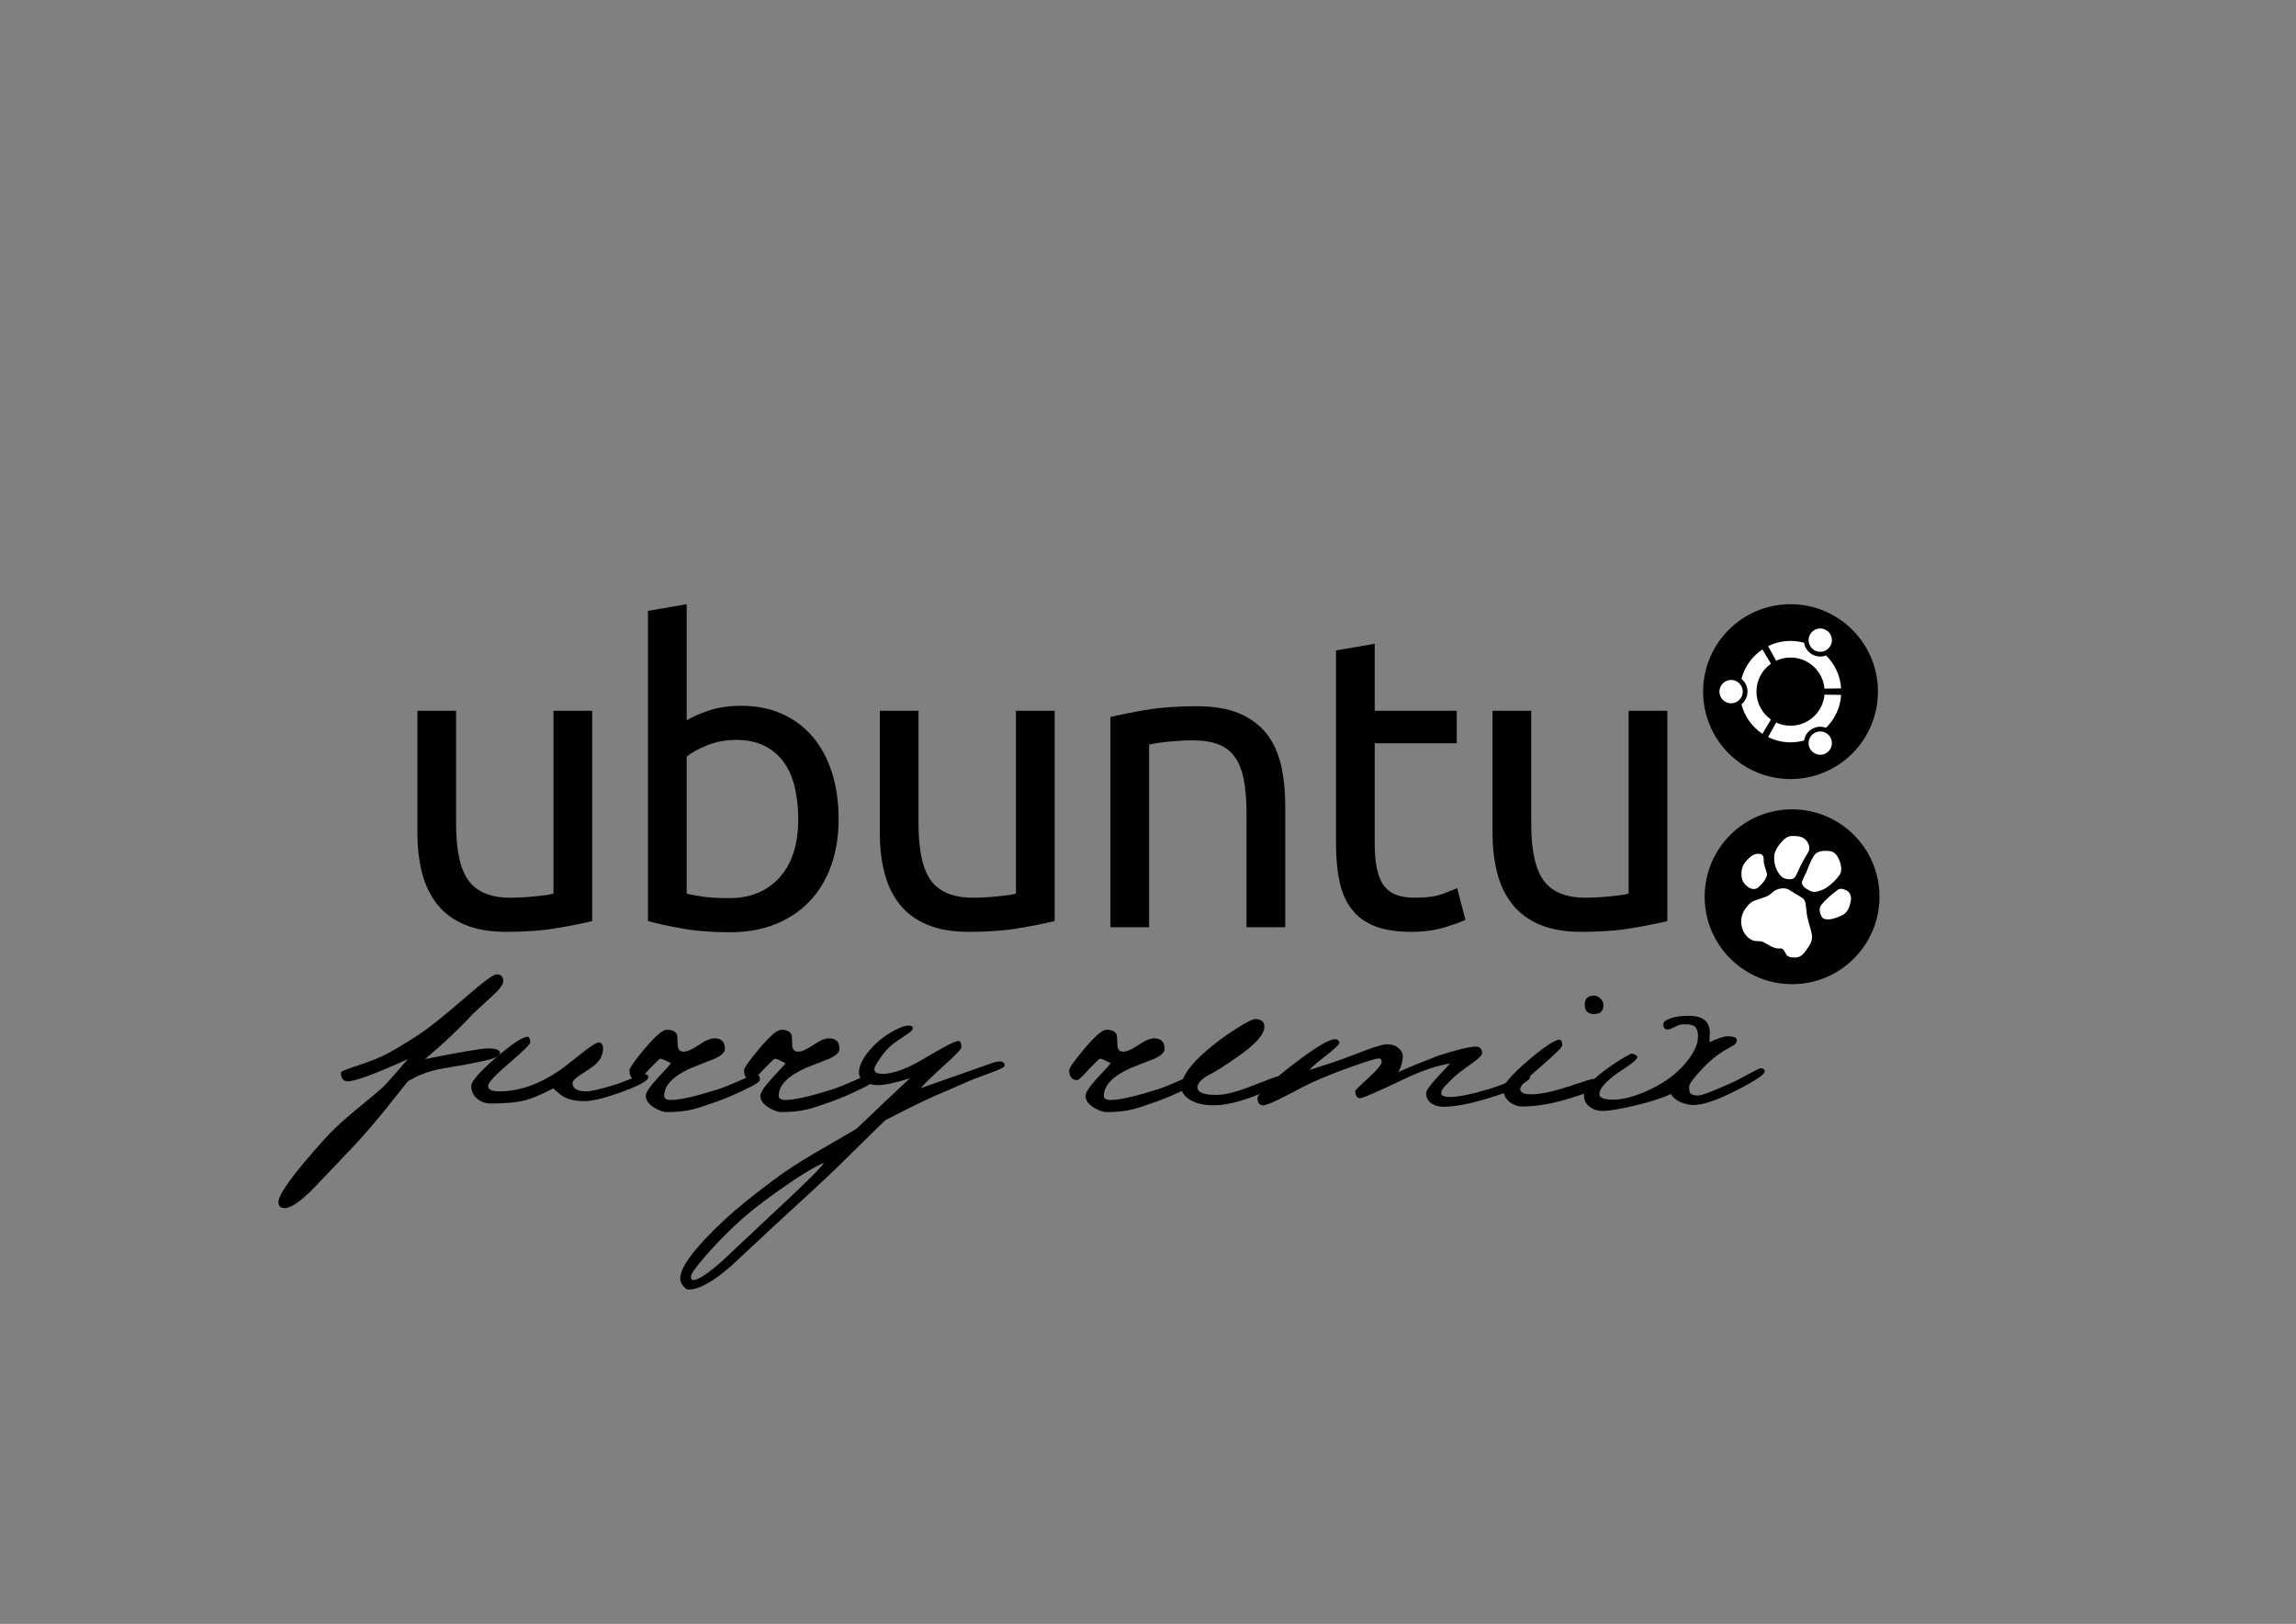 <?xml version="1.0" encoding="UTF-8" standalone="no"?>
<!-- Created with Inkscape (http://www.inkscape.org/) -->

<svg
   xmlns:dc="http://purl.org/dc/elements/1.1/"
   xmlns:cc="http://creativecommons.org/ns#"
   xmlns:rdf="http://www.w3.org/1999/02/22-rdf-syntax-ns#"
   xmlns:svg="http://www.w3.org/2000/svg"
   xmlns="http://www.w3.org/2000/svg"
   xmlns:sodipodi="http://sodipodi.sourceforge.net/DTD/sodipodi-0.dtd"
   xmlns:inkscape="http://www.inkscape.org/namespaces/inkscape"
   id="svg2"
   version="1.1"
   inkscape:version="0.47 r22583"
   width="1488.188"
   height="1052.362"
   xml:space="preserve"
   sodipodi:docname="ubuntu_black_hex.svg"><rect width="100%" height="100%" fill="#808080" stroke="none"/><defs
     id="defs6"><inkscape:perspective
       sodipodi:type="inkscape:persp3d"
       inkscape:vp_x="0 : 526.18127 : 1"
       inkscape:vp_y="0 : 1000 : 0"
       inkscape:vp_z="1488.1875 : 526.18127 : 1"
       inkscape:persp3d-origin="744.09375 : 350.78752 : 1"
       id="perspective20" /><clipPath
       clipPathUnits="userSpaceOnUse"
       id="clipPath20"><path
         d="m 0,8418.9 11905.5,0 L 11905.5,0 0,0 0,8418.9 z"
         id="path22" /></clipPath><inkscape:perspective
       id="perspective4390"
       inkscape:persp3d-origin="0.5 : 0.33333333 : 1"
       inkscape:vp_z="1 : 0.5 : 1"
       inkscape:vp_y="0 : 1000 : 0"
       inkscape:vp_x="0 : 0.5 : 1"
       sodipodi:type="inkscape:persp3d" /><inkscape:perspective
       id="perspective2875"
       inkscape:persp3d-origin="0.5 : 0.33333333 : 1"
       inkscape:vp_z="1 : 0.5 : 1"
       inkscape:vp_y="0 : 1000 : 0"
       inkscape:vp_x="0 : 0.5 : 1"
       sodipodi:type="inkscape:persp3d" /><inkscape:perspective
       id="perspective2889"
       inkscape:persp3d-origin="0.5 : 0.33333333 : 1"
       inkscape:vp_z="1 : 0.5 : 1"
       inkscape:vp_y="0 : 1000 : 0"
       inkscape:vp_x="0 : 0.5 : 1"
       sodipodi:type="inkscape:persp3d" /></defs><sodipodi:namedview
     pagecolor="#ffffff"
     bordercolor="#666666"
     borderopacity="1"
     objecttolerance="10"
     gridtolerance="10"
     guidetolerance="10"
     inkscape:pageopacity="0"
     inkscape:pageshadow="2"
     inkscape:window-width="1280"
     inkscape:window-height="949"
     id="namedview4"
     showgrid="false"
     inkscape:zoom="0.5"
     inkscape:cx="695.3843"
     inkscape:cy="681.95337"
     inkscape:window-x="0"
     inkscape:window-y="24"
     inkscape:window-maximized="1"
     inkscape:current-layer="g12" /><g
     id="g12"
     inkscape:groupmode="layer"
     inkscape:label="ink_ext_XXXXXX"
     transform="matrix(1.25,0,0,-1.25,0,1052.362)"><g
       id="g14"
       transform="scale(0.1,0.1)"><g
         id="g16"><g
           id="g18"
           clip-path="url(#clipPath20)"><path
             d="m 9737.77,4833.2 c 0,-250.31 -202.93,-453.25 -453.26,-453.25 -250.33,0 -453.26,202.94 -453.26,453.25 0,250.33 202.93,453.26 453.26,453.26 250.33,0 453.26,-202.93 453.26,-453.26"
             style="fill:#000000;fill-opacity:1;fill-rule:nonzero;stroke:none"
             id="path24" /><path
             d="m 9408.36,5047.75 c 28.95,-16.72 65.94,-6.82 82.64,22.13 16.72,28.94 6.81,65.94 -22.13,82.66 -28.95,16.69 -65.94,6.77 -82.66,-22.17 -16.7,-28.93 -6.78,-65.92 22.15,-82.62 m -123.85,-391.31 c -26.6,0 -51.83,5.92 -74.45,16.45 l -42.05,-75.35 c 35.12,-17.41 74.67,-27.23 116.5,-27.23 24.34,0 47.87,3.38 70.24,9.57 3.94,24.32 18.38,46.7 41.38,60 22.99,13.26 49.55,14.57 72.56,5.88 44.75,44 73.87,103.85 78.11,170.51 l -86.25,1.27 c -7.93,-90.32 -83.69,-161.1 -176.04,-161.1 m 0,353.54 c 92.35,0 168.11,-70.8 176.06,-161.1 l 86.23,1.27 c -4.24,66.66 -33.36,126.51 -78.11,170.51 -23.01,-8.69 -49.59,-7.36 -72.56,5.88 -23,13.28 -37.44,35.68 -41.38,60 -22.37,6.17 -45.9,9.55 -70.24,9.55 -41.83,0 -81.38,-9.82 -116.5,-27.21 l 42.05,-75.35 c 22.62,10.53 47.85,16.45 74.45,16.45 M 9107.75,4833.2 c 0,59.8 29.71,112.64 75.16,144.63 l -44.24,74.1 c -52.95,-35.39 -92.34,-89.47 -108.71,-152.81 19.1,-15.59 31.33,-39.32 31.33,-65.92 0,-26.58 -12.23,-50.31 -31.33,-65.9 16.35,-63.36 55.74,-117.44 108.71,-152.83 l 44.24,74.12 c -45.45,31.97 -75.16,84.8 -75.16,144.61 m 300.63,-214.51 c -28.95,-16.72 -38.87,-53.71 -22.15,-82.64 16.7,-28.94 53.69,-38.87 82.64,-22.15 28.94,16.7 38.87,53.69 22.15,82.64 -16.7,28.92 -53.71,38.85 -82.64,22.15 m -432.07,275.04 c -33.44,0 -60.53,-27.09 -60.53,-60.53 0,-33.42 27.09,-60.51 60.53,-60.51 33.42,0 60.51,27.09 60.51,60.51 0,33.44 -27.09,60.53 -60.51,60.53"
             style="fill:#ffffff;fill-opacity:1;fill-rule:nonzero;stroke:none"
             id="path26" /><path
             d="m 3070.76,3643.89 c -46.06,-11.53 -106.84,-23.75 -182.38,-36.69 -75.54,-12.96 -162.96,-19.42 -262.24,-19.42 -86.34,0 -159.01,12.6 -218,37.75 -59.02,25.16 -106.5,60.79 -142.45,106.85 -35.98,46.03 -61.88,100.37 -77.7,162.96 -15.85,62.59 -23.74,131.99 -23.74,208.28 l 0,630.23 200.72,0 0,-587.06 c 0,-136.72 21.59,-234.56 64.76,-293.53 43.16,-59.03 115.81,-88.51 217.99,-88.51 21.58,0 43.87,0.72 66.91,2.18 23,1.4 44.58,3.23 64.75,5.39 20.13,2.16 38.48,4.3 55.04,6.46 16.53,2.16 28.4,4.65 35.61,7.55 l 0,947.52 200.73,0"
             style="fill:#000000;fill-opacity:1;fill-rule:nonzero;stroke:none"
             id="path28" /><path
             d="m 3560.68,3786.33 c 20.13,-5.76 48.56,-11.15 85.26,-16.17 36.69,-5.06 82.35,-7.57 137.05,-7.57 107.92,0 194.25,35.62 259,106.84 64.75,71.24 97.13,172.31 97.13,303.27 0,57.51 -5.77,111.48 -17.27,161.87 -11.53,50.35 -30.21,93.87 -56.11,130.56 -25.9,36.7 -59.36,65.47 -100.37,86.35 -41.01,20.84 -90.31,31.29 -147.84,31.29 -54.71,0 -105.06,-9.37 -151.09,-28.06 -46.07,-18.72 -81.31,-38.15 -105.76,-58.27 l 0,-710.11 z m 0,897.89 c 24.45,15.81 61.51,32.37 111.15,49.62 49.65,17.28 106.84,25.9 171.59,25.9 80.57,0 152.17,-14.38 214.76,-43.15 62.59,-28.8 115.47,-69.07 158.64,-120.88 43.17,-51.8 75.88,-113.68 98.21,-185.62 22.29,-71.96 33.45,-151.07 33.45,-237.39 0,-90.67 -13.32,-172.36 -39.93,-245 -26.64,-72.66 -64.41,-134.17 -113.31,-184.52 -48.94,-50.39 -107.92,-89.23 -176.99,-116.57 -69.06,-27.31 -146.77,-40.99 -233.1,-40.99 -93.55,0 -176.28,6.46 -248.22,19.42 -71.96,12.95 -130.95,25.89 -176.98,38.85 l 0,1607.98 200.73,34.52"
             style="fill:#000000;fill-opacity:1;fill-rule:nonzero;stroke:none"
             id="path30" /><path
             d="m 5468.64,3643.89 c -46.07,-11.53 -106.84,-23.75 -182.38,-36.69 -75.55,-12.96 -162.96,-19.42 -262.24,-19.42 -86.34,0 -159.01,12.6 -218,37.75 -59.02,25.16 -106.51,60.79 -142.45,106.85 -35.99,46.03 -61.88,100.37 -77.69,162.96 -15.86,62.59 -23.76,131.99 -23.76,208.28 l 0,630.23 200.73,0 0,-587.06 c 0,-136.72 21.59,-234.56 64.75,-293.53 43.17,-59.03 115.82,-88.51 218,-88.51 21.58,0 43.87,0.72 66.91,2.18 23,1.4 44.58,3.23 64.75,5.39 20.13,2.16 38.48,4.3 55.04,6.46 16.52,2.16 28.4,4.65 35.61,7.55 l 0,947.52 200.73,0"
             style="fill:#000000;fill-opacity:1;fill-rule:nonzero;stroke:none"
             id="path32" /><path
             d="m 5757.83,4701.47 c 46.04,11.51 107.17,23.75 183.47,36.71 76.25,12.94 164.02,19.41 263.3,19.41 89.22,0 163.3,-12.6 222.32,-37.76 58.99,-25.2 106.1,-60.43 141.37,-105.76 35.23,-45.33 60.06,-99.67 74.47,-162.96 14.36,-63.33 21.58,-133.12 21.58,-209.37 l 0,-630.23 -200.74,0 0,587.08 c 0,69.05 -4.69,128.04 -14.02,176.97 -9.38,48.9 -24.81,88.49 -46.41,118.7 -21.58,30.24 -50.37,52.16 -86.33,65.84 -35.99,13.67 -80.6,20.51 -133.8,20.51 -21.61,0 -43.93,-0.74 -66.92,-2.16 -23.04,-1.44 -44.99,-3.25 -65.83,-5.41 -20.89,-2.15 -39.6,-4.69 -56.11,-7.55 -16.56,-2.9 -28.44,-5.06 -35.62,-6.46 l 0,-947.52 -200.73,0"
             style="fill:#000000;fill-opacity:1;fill-rule:nonzero;stroke:none"
             id="path34" /><path
             d="m 7128.37,4733.84 425.2,0 0,-168.35 -425.2,0 0,-517.99 c 0,-56.12 4.3,-102.53 12.95,-139.21 8.63,-36.71 21.58,-65.49 38.85,-86.34 17.26,-20.88 38.84,-35.62 64.74,-44.25 25.9,-8.63 56.12,-12.96 90.65,-12.96 61.85,0 110.8,6.82 146.77,20.51 35.94,13.66 60.43,23.37 73.38,29.13 l 43.17,-164.03 c -20.16,-10.08 -55.78,-23.04 -106.84,-38.84 -51.09,-15.82 -108.98,-23.74 -173.75,-23.74 -76.27,0 -139.2,9.7 -188.85,29.13 -49.64,19.44 -89.57,48.57 -119.78,87.41 -30.22,38.86 -51.47,86.68 -63.67,143.55 -12.25,56.81 -18.36,122.64 -18.36,197.48 l 0,1001.47 200.74,34.53"
             style="fill:#000000;fill-opacity:1;fill-rule:nonzero;stroke:none"
             id="path36" /><path
             d="m 8645.68,3643.89 c -46.07,-11.53 -106.87,-23.75 -182.39,-36.69 -75.55,-12.96 -162.95,-19.42 -262.25,-19.42 -86.33,0 -159,12.6 -217.99,37.75 -59.01,25.16 -106.5,60.79 -142.46,106.85 -35.97,46.03 -61.87,100.37 -77.69,162.96 -15.86,62.59 -23.75,131.99 -23.75,208.28 l 0,630.23 200.74,0 0,-587.06 c 0,-136.72 21.58,-234.56 64.74,-293.53 43.17,-59.03 115.82,-88.51 217.99,-88.51 21.59,0 43.87,0.72 66.92,2.18 23,1.4 44.59,3.23 64.75,5.39 20.14,2.16 38.48,4.3 55.03,6.46 16.54,2.16 28.4,4.65 35.61,7.55 l 0,947.52 200.75,0"
             style="fill:#000000;fill-opacity:1;fill-rule:nonzero;stroke:none"
             id="path38" /></g></g></g><g
       style="font-size:40px;font-style:normal;font-variant:normal;font-weight:normal;font-stretch:normal;fill:#000000;fill-opacity:1;stroke:none;font-family:newPushkin;-inkscape-font-specification:newPushkin"
       id="text2816"
       transform="matrix(3.84,0,0,-3.84,-489.402,1425.21)"><path
         d="m 195.406,284.374 c -3e-5,0.453 -0.493,1.12 -1.48,2 -1.6,1.467 -2.48,2.28 -2.64,2.44 -1.787,1.947 -3.933,3.973 -6.44,6.08 4.8,-0.96 7.653,-1.44 8.56,-1.44 1.04,10e-6 1.56,0.213 1.56,0.64 -3e-5,0.347 -0.6,0.667 -1.8,0.96 l -3.12,0.64 c -0.88,0.133 -1.76,0.28 -2.64,0.44 -1.253,0.213 -2.307,0.507 -3.16,0.88 -0.347,0.133 -0.92,0.427 -1.72,0.88 l -3.16,3.96 c -1.893,2.32 -3.547,4.2 -4.96,5.64 l -4.68,4.92 c -1.733,1.733 -3,2.6 -3.8,2.6 -0.587,-10e-6 -0.88,-0.267 -0.88,-0.8 0,-1.067 2.04,-3.867 6.12,-8.4 1.093,-1.227 2.467,-2.52 4.12,-3.88 2.24,-1.84 3.56,-2.947 3.96,-3.32 0.613,-0.64 1.707,-1.88 3.28,-3.72 -4.4,2 -7.107,3 -8.12,3 -0.613,10e-6 -0.92,-0.4 -0.92,-1.2 0,-0.107 0.587,-0.36 1.76,-0.76 1.653,-0.533 2.987,-1.04 4,-1.52 0.907,-0.427 2.44,-1.333 4.6,-2.72 1.413,-0.907 3.573,-2.627 6.48,-5.16 2.373,-2.053 3.76,-3.08 4.16,-3.08 0.613,2e-5 0.92,0.307 0.92,0.92"
         id="path2841" /><path
         d="m 215.003,297.334 c -2e-5,0.48 -1.307,1.187 -3.92,2.12 -2.107,0.747 -3.68,1.12 -4.72,1.12 -1.173,0 -2.107,-0.2 -2.8,-0.6 -0.24,-0.107 -0.707,-0.48 -1.4,-1.12 -1.68,0.853 -2.893,1.373 -3.64,1.56 -1.147,0.32 -2.76,0.48 -4.84,0.48 -0.693,0 -1.307,-0.227 -1.84,-0.68 -0.507,-0.453 -0.76,-1.013 -0.76,-1.68 0,-0.613 1.067,-1.853 3.2,-3.72 2.08,-1.787 3.493,-2.76 4.24,-2.92 0.347,-0.08 0.52,0.173 0.52,0.76 -10e-6,0.24 -0.947,1.173 -2.84,2.8 -1.893,1.6 -2.84,2.627 -2.84,3.08 0,0.48 0.493,0.72 1.48,0.72 2.64,10e-6 5.307,-0.907 8,-2.72 0.533,-0.347 1.627,-1.187 3.28,-2.52 1.147,-0.907 1.867,-1.36 2.16,-1.36 0.4,1e-5 0.6,0.28 0.6,0.84 -2e-5,0.8 -0.36,1.52 -1.08,2.16 -0.267,0.24 -0.92,0.693 -1.96,1.36 -0.72,0.453 -1.08,0.827 -1.08,1.12 -1e-5,0.747 0.627,1.12 1.88,1.12 0.587,10e-6 1.853,-0.293 3.8,-0.88 0.427,-0.133 1.213,-0.427 2.36,-0.88 0.907,-0.373 1.467,-0.56 1.68,-0.56 0.347,10e-6 0.52,0.133 0.52,0.4"
         id="path2843" /><path
         d="m 230.054,297.734 c -2e-5,0.213 -0.64,0.627 -1.92,1.24 -1.253,0.613 -2.493,1.147 -3.72,1.6 -1.653,0.587 -2.747,0.947 -3.28,1.08 -1.04,0.267 -2.253,0.4 -3.64,0.4 -0.427,0 -0.973,-0.187 -1.64,-0.56 -0.8,-0.48 -1.2,-1.027 -1.2,-1.64 -1e-5,-0.427 0.52,-1.213 1.56,-2.36 1.173,-1.253 1.787,-1.933 1.84,-2.04 -0.853,-0.453 -1.347,-0.653 -1.48,-0.6 -0.133,0.053 -0.64,0.547 -1.52,1.48 -0.853,0.933 -1.347,1.4 -1.48,1.4 -0.747,1e-5 -1.12,-0.44 -1.12,-1.32 0,-0.32 0.693,-1.307 2.08,-2.96 1.413,-1.68 2.4,-2.52 2.96,-2.52 0.773,10e-6 1.24,0.253 1.4,0.76 0.027,0.48 0.053,0.973 0.08,1.48 0.053,0.48 0.32,0.72 0.8,0.72 0.453,10e-6 1.12,-0.293 2,-0.88 0.88,-0.613 1.6,-0.92 2.16,-0.92 0.933,1e-5 1.4,0.48 1.4,1.44 -2e-5,0.453 -0.467,0.893 -1.4,1.32 l -3.16,1.24 c -2.427,1.093 -3.64,2.347 -3.64,3.76 -1e-5,0.373 0.307,0.56 0.92,0.56 1.2,0 3.32,-0.48 6.36,-1.44 0.667,-0.213 1.667,-0.613 3,-1.2 1.093,-0.507 1.747,-0.76 1.96,-0.76 0.293,10e-6 0.48,0.04 0.56,0.12 0.08,0.08 0.12,0.28 0.12,0.6"
         id="path2845" /><path
         d="m 245.523,297.734 c -2e-5,0.213 -0.64,0.627 -1.92,1.24 -1.253,0.613 -2.493,1.147 -3.72,1.6 -1.653,0.587 -2.747,0.947 -3.28,1.08 -1.04,0.267 -2.253,0.4 -3.64,0.4 -0.427,0 -0.973,-0.187 -1.64,-0.56 -0.8,-0.48 -1.2,-1.027 -1.2,-1.64 -1e-5,-0.427 0.52,-1.213 1.56,-2.36 1.173,-1.253 1.787,-1.933 1.84,-2.04 -0.853,-0.453 -1.347,-0.653 -1.48,-0.6 -0.133,0.053 -0.64,0.547 -1.52,1.48 -0.853,0.933 -1.347,1.4 -1.48,1.4 -0.747,1e-5 -1.12,-0.44 -1.12,-1.32 0,-0.32 0.693,-1.307 2.08,-2.96 1.413,-1.68 2.4,-2.52 2.96,-2.52 0.773,10e-6 1.24,0.253 1.4,0.76 0.027,0.48 0.053,0.973 0.08,1.48 0.053,0.48 0.32,0.72 0.8,0.72 0.453,10e-6 1.12,-0.293 2,-0.88 0.88,-0.613 1.6,-0.92 2.16,-0.92 0.933,1e-5 1.4,0.48 1.4,1.44 -2e-5,0.453 -0.467,0.893 -1.4,1.32 l -3.16,1.24 c -2.427,1.093 -3.64,2.347 -3.64,3.76 -1e-5,0.373 0.307,0.56 0.92,0.56 1.2,0 3.32,-0.48 6.36,-1.44 0.667,-0.213 1.667,-0.613 3,-1.2 1.093,-0.507 1.747,-0.76 1.96,-0.76 0.293,10e-6 0.48,0.04 0.56,0.12 0.08,0.08 0.12,0.28 0.12,0.6"
         id="path2847" /><path
         d="m 263.112,295.774 c -2e-5,0.187 -0.547,0.48 -1.64,0.88 -1.76,0.64 -2.747,1.013 -2.96,1.12 l -5.08,2.2 c -1.653,0.747 -3.813,1.813 -6.48,3.2 l -6.4,6.28 c -1.333,1.307 -4.16,3.933 -8.48,7.88 l -5.92,5.52 c -2.427,2.107 -4.333,3.16 -5.72,3.16 -0.24,-2e-5 -0.467,-0.147 -0.68,-0.44 -0.24,-0.267 -0.387,-0.547 -0.44,-0.84 -0.213,-1.52 1.8,-4.253 6.04,-8.2 1.493,-1.387 3.627,-3.12 6.4,-5.2 1.627,-1.227 3.533,-2.48 5.72,-3.76 3.387,-1.947 5.267,-3.04 5.64,-3.28 l 4.12,-3.92 3.08,-2.88 c -2,0.613 -3.44,0.92 -4.32,0.92 -0.613,1e-5 -1.16,-0.133 -1.64,-0.4 -0.613,-0.32 -0.92,-0.76 -0.92,-1.32 0,-0.88 0.507,-1.907 1.52,-3.08 0.747,-0.88 1.653,-1.64 2.72,-2.28 1.067,-0.64 1.893,-0.96 2.48,-0.96 0.373,10e-6 0.56,0.133 0.56,0.4 -1e-5,0.187 -0.333,0.493 -1,0.92 -0.96,0.64 -1.587,1.08 -1.88,1.32 -0.533,0.453 -1.053,1.053 -1.56,1.8 -0.507,0.747 -0.76,1.213 -0.76,1.4 -10e-6,0.453 0.36,0.68 1.08,0.68 1.253,10e-6 2.84,-0.52 4.76,-1.56 l 3.04,-1.76 c 1.307,-0.747 2.133,-1.12 2.48,-1.12 0.267,10e-6 0.4,0.28 0.4,0.84 -2e-5,0.24 -0.773,1.053 -2.32,2.44 -1.76,1.6 -2.813,2.627 -3.16,3.08 l 6.72,-2.36 2.28,-0.8 c 0.747,-0.293 1.293,-0.44 1.64,-0.44 0.453,1e-5 0.68,0.187 0.68,0.56 m -24.4,13.12 c -1.36,0.56 -3.573,1.933 -6.64,4.12 -2.24,1.6 -4.027,3.04 -5.36,4.32 -1.52,1.44 -2.893,2.867 -4.12,4.28 -1.227,1.44 -1.84,2.307 -1.84,2.6 2e-5,0.347 0.093,0.52 0.28,0.52 0.693,-2e-5 2.013,-0.867 3.96,-2.6 l 5.96,-5.6 c 2.587,-2.4 4.227,-3.947 4.92,-4.64 1.6,-1.52 2.547,-2.52 2.84,-3"
         id="path2849" /><path
         d="m 289.429,297.734 c -2e-5,0.213 -0.64,0.627 -1.92,1.24 -1.253,0.613 -2.493,1.147 -3.72,1.6 -1.653,0.587 -2.747,0.947 -3.28,1.08 -1.04,0.267 -2.253,0.4 -3.64,0.4 -0.427,0 -0.973,-0.187 -1.64,-0.56 -0.8,-0.48 -1.2,-1.027 -1.2,-1.64 -10e-6,-0.427 0.52,-1.213 1.56,-2.36 1.173,-1.253 1.787,-1.933 1.84,-2.04 -0.853,-0.453 -1.347,-0.653 -1.48,-0.6 -0.133,0.053 -0.64,0.547 -1.52,1.48 -0.853,0.933 -1.347,1.4 -1.48,1.4 -0.747,1e-5 -1.12,-0.44 -1.12,-1.32 0,-0.32 0.693,-1.307 2.08,-2.96 1.413,-1.68 2.4,-2.52 2.96,-2.52 0.773,10e-6 1.24,0.253 1.4,0.76 0.027,0.48 0.053,0.973 0.08,1.48 0.053,0.48 0.32,0.72 0.8,0.72 0.453,10e-6 1.12,-0.293 2,-0.88 0.88,-0.613 1.6,-0.92 2.16,-0.92 0.933,1e-5 1.4,0.48 1.4,1.44 -2e-5,0.453 -0.467,0.893 -1.4,1.32 l -3.16,1.24 c -2.427,1.093 -3.64,2.347 -3.64,3.76 -10e-6,0.373 0.307,0.56 0.92,0.56 1.2,0 3.32,-0.48 6.36,-1.44 0.667,-0.213 1.667,-0.613 3,-1.2 1.093,-0.507 1.747,-0.76 1.96,-0.76 0.293,10e-6 0.48,0.04 0.56,0.12 0.08,0.08 0.12,0.28 0.12,0.6"
         id="path2851" /><path
         d="m 300.618,297.894 c -2e-5,0.347 -1.093,0.947 -3.28,1.8 -2.4,0.96 -4.4,1.44 -6,1.44 -1.307,0 -2.36,-0.24 -3.16,-0.72 -0.8,-0.48 -1.2,-1.053 -1.2,-1.72 0,-1.333 1.107,-2.96 3.32,-4.88 1.2,-1.04 2.547,-2.04 4.04,-3 1.387,-0.88 2.24,-1.32 2.56,-1.32 0.853,2e-5 1.28,0.347 1.28,1.04 -2e-5,1.013 -1.16,2.333 -3.48,3.96 -1.813,1.28 -3.28,2.2 -4.4,2.76 -0.773,0.533 -1.16,1.013 -1.16,1.44 -1e-5,0.693 0.853,1.04 2.56,1.04 1.173,1e-5 2.8,-0.413 4.88,-1.24 2.107,-0.827 3.213,-1.24 3.32,-1.24 0.48,10e-6 0.72,0.213 0.72,0.64"
         id="path2853" /><path
         d="m 334.061,297.374 c -4e-5,0.213 -0.453,0.573 -1.36,1.08 -0.88,0.507 -1.8,0.92 -2.76,1.24 -3.227,1.093 -5.76,1.64 -7.6,1.64 -0.64,0 -1.187,-0.16 -1.64,-0.48 -0.453,-0.347 -0.68,-0.8 -0.68,-1.36 -3e-5,-0.293 0.4,-0.893 1.2,-1.8 l 2.04,-2.2 c -1.76,0.267 -3.813,0.96 -6.16,2.08 -3.653,1.733 -5.64,2.6 -5.96,2.6 -0.453,10e-6 -0.68,-0.333 -0.68,-1 -2e-5,-0.08 0.587,-0.653 1.76,-1.72 1.2,-1.093 1.8,-1.827 1.8,-2.2 -2e-5,-0.293 -0.12,-0.44 -0.36,-0.44 -0.373,10e-6 -1.467,0.32 -3.28,0.96 -2,0.693 -3.92,1.453 -5.76,2.28 -0.267,0.107 -1.52,0.747 -3.76,1.92 -1.493,0.773 -2.44,1.16 -2.84,1.16 -0.507,0 -0.76,-0.32 -0.76,-0.96 0,-0.56 1.533,-2.027 4.6,-4.4 3.067,-2.373 5.013,-3.56 5.84,-3.56 0.4,1e-5 0.6,0.173 0.6,0.52 -10e-6,0.187 -0.56,0.72 -1.68,1.6 -1.307,1.013 -2.093,1.693 -2.36,2.04 0.027,10e-6 1.173,-0.373 3.44,-1.12 0.427,-0.133 1.787,-0.64 4.08,-1.52 1.52,-0.56 2.493,-0.84 2.92,-0.84 0.693,10e-6 1.24,0.187 1.64,0.56 0.427,0.373 0.6,0.827 0.52,1.36 -0.107,0.8 -0.307,1.413 -0.6,1.84 1.093,-0.507 2.88,-1.24 5.36,-2.2 2.56,-0.827 4.267,-1.24 5.12,-1.24 0.56,1e-5 0.84,0.307 0.84,0.92 -3e-5,0.24 -0.48,0.707 -1.44,1.4 -1.227,0.853 -2.027,1.467 -2.4,1.84 l -1.12,1.12 c -0.373,0.373 -0.56,0.707 -0.56,1 -3e-5,0.347 0.4,0.52 1.2,0.52 1.2,10e-6 3.133,-0.413 5.8,-1.24 0.667,-0.213 1.6,-0.573 2.8,-1.08 1.04,-0.453 1.6,-0.68 1.68,-0.68 0.347,10e-6 0.52,0.12 0.52,0.36"
         id="path2855" /><path
         d="m 342.684,288.814 c -0.827,2e-5 -1.24,-0.413 -1.24,-1.24 -10e-6,-0.827 0.413,-1.24 1.24,-1.24 0.347,2e-5 0.64,0.133 0.88,0.4 0.267,0.24 0.4,0.533 0.4,0.88 -2e-5,0.8 -0.427,1.2 -1.28,1.2 m 0.92,9.48 c -2e-5,0.4 -1.2,0.973 -3.6,1.72 -2.587,0.853 -4.907,1.28 -6.96,1.28 -0.693,0 -1.307,-0.227 -1.84,-0.68 -0.507,-0.453 -0.76,-1.013 -0.76,-1.68 0,-0.613 1.067,-1.853 3.2,-3.72 2.08,-1.787 3.493,-2.76 4.24,-2.92 0.347,-0.08 0.52,0.173 0.52,0.76 -10e-6,0.24 -0.947,1.173 -2.84,2.8 -1.893,1.6 -2.84,2.627 -2.84,3.08 -1e-5,0.48 0.493,0.72 1.48,0.72 1.227,1e-5 2.893,-0.347 5,-1.04 2.107,-0.693 3.2,-1.04 3.28,-1.04 0.747,10e-6 1.12,0.24 1.12,0.72"
         id="path2857" /><path
         d="m 365.738,296.574 c -3e-5,0.4 -1.253,1.24 -3.76,2.52 -2.613,1.333 -4.547,2 -5.8,2 -0.667,0 -1.307,-0.147 -1.92,-0.44 -0.613,-0.32 -1,-0.667 -1.16,-1.04 -1.173,0.533 -2.693,1.027 -4.56,1.48 -2.187,0.533 -3.747,0.8 -4.68,0.8 -0.72,0 -1.32,-0.2 -1.8,-0.6 -0.48,-0.373 -0.72,-0.867 -0.72,-1.48 0,-0.853 0.92,-1.973 2.76,-3.36 1.36,-1.013 2.533,-1.76 3.52,-2.24 0.16,-0.08 0.36,-0.053 0.6,0.08 0.267,0.107 0.373,0.24 0.32,0.4 -0.053,0.187 -0.387,0.507 -1,0.96 l -1.88,1.28 c -1.493,1.12 -2.24,2.013 -2.24,2.68 -10e-6,0.507 0.613,0.76 1.84,0.76 1.307,0 2.853,-0.4 4.64,-1.2 1.947,-0.88 3.52,-1.96 4.72,-3.24 1.413,-1.52 2.12,-2.893 2.12,-4.12 -2e-5,-0.747 -0.213,-1.227 -0.64,-1.44 -0.267,-0.133 -0.76,-0.187 -1.48,-0.16 -0.24,1e-5 -0.587,0.12 -1.04,0.36 -0.427,0.213 -0.733,0.32 -0.92,0.32 -0.4,10e-6 -0.6,-0.227 -0.6,-0.68 -10e-6,-0.32 0.307,-0.587 0.92,-0.8 0.613,-0.24 1.467,-0.36 2.56,-0.36 1.867,2e-5 2.8,0.773 2.8,2.32 -2e-5,0.16 -0.013,0.4 -0.04,0.72 l 0,0.52 c 1.147,-0.533 1.96,-0.8 2.44,-0.8 0.827,10e-6 1.24,0.173 1.24,0.52 -2e-5,0.32 -0.2,0.587 -0.6,0.8 l -1.08,0.6 c -1.093,0.693 -2,1.427 -2.72,2.2 -1.36,1.413 -2.04,2.307 -2.04,2.68 -2e-5,0.453 0.053,0.747 0.16,0.88 0.16,0.213 0.507,0.32 1.04,0.32 0.507,10e-6 2.053,-0.587 4.64,-1.76 0.427,-0.187 1.2,-0.587 2.32,-1.2 0.88,-0.48 1.373,-0.72 1.48,-0.72 0.373,10e-6 0.56,0.147 0.56,0.44"
         id="path2859" /></g><path
       d="m 974.574,376.971 c 0,-25.031 -20.293,-45.325 -45.326,-45.325 -25.033,0 -45.326,20.294 -45.326,45.325 0,25.033 20.293,45.326 45.326,45.326 25.033,0 45.326,-20.293 45.326,-45.326"
       style="fill:#000000;fill-opacity:1;fill-rule:nonzero;stroke:none"
       id="path24-0" /><path
       sodipodi:nodetypes="ccscccccccccccccscssssscssccsscscccsssssssssccsssccsc"
       style="color:#000000;fill:#ffffff;fill-opacity:1;fill-rule:nonzero;stroke:none;marker:none;visibility:visible;display:inline;overflow:visible;enable-background:accumulate"
       id="path2463"
       d="m 926.576,346.588 c -1.106,1.296 -1.457,3.919 -3.699,3.584 -3.254,-0.282 -5.802,2.07 -8.581,3.337 -1.876,0.88 -4.071,0.002 -5.921,1.067 -4.065,1.943 -5.96,6.811 -5.433,10.983 0.46,3.346 2.504,6.321 5.059,8.476 2.215,1.462 5.006,1.756 7.403,2.87 1.866,0.566 3.184,1.929 4.643,3.091 2.453,1.528 5.917,1.991 8.398,0.122 2.159,-1.442 4.517,-2.609 6.598,-4.149 1.625,-1.713 1.228,-4.217 1.689,-6.325 0.193,-4.14 1.99,-7.997 2.716,-12.046 0.592,-2.422 -0.396,-4.775 -1.767,-6.711 -1.569,-2.277 -3.249,-5.179 -6.385,-5.426 -1.563,0.076 -3.524,-0.083 -4.721,1.127 z m 18.068,19.97 c -0.989,1.808 -1.718,4.352 -0.283,6.14 2.317,2.887 5.184,5.308 8.142,7.539 1.349,1.208 2.851,1.03 4.83,0.094 2.088,-0.988 2.796,-3.426 2.373,-5.508 -0.616,-3.028 -1.691,-6.322 -4.828,-7.619 -2.723,-1.143 -5.771,-2.514 -8.796,-1.75 -0.597,0.151 -1.147,0.573 -1.437,1.104 z m -37.65,15.108 c -1.967,1.142 -3.529,3.015 -3.863,5.288 -0.425,2.885 0.098,5.984 2.058,8.209 1.746,1.982 3.95,4.391 6.928,4.073 2.594,-0.079 2.437,-2.458 2.454,-4.286 0.236,-2.064 1.179,-3.97 1.62,-5.982 0.075,-0.347 0.082,-0.692 0,-0.934 -0.616,-2.246 -2.24,-4.154 -3.958,-5.705 -1.168,-1.387 -2.986,-1.784 -4.77,-0.901 l -0.484,0.24 0,0 z m 31.061,-1.372 c -1.805,0.955 -4.377,2.566 -3.504,4.881 0.817,2.168 2.043,4.159 2.827,6.358 0.957,2.683 2.751,6.466 3.928,7.605 1.887,1.826 5.01,1.782 7.559,1.491 3.112,-0.355 4.667,-3.654 5.425,-6.338 0.559,-1.979 0.798,-4.16 -0.351,-5.918 -1.476,-2.256 -3.544,-4.123 -5.637,-5.825 -1.931,-1.57 -4.367,-2.636 -6.871,-3.024 -1.179,-0.171 -2.333,0.219 -3.375,0.771 z m -14.016,6.851 c -3.199,2.998 -4.555,7.637 -3.947,11.815 0.568,2.382 1.977,4.452 3.57,6.271 1.374,1.568 3.077,3.184 5.427,3.242 2.479,0.062 5.36,-0.124 7.143,-1.877 1.541,-1.514 2.608,-4.252 1.518,-6.336 -2.046,-3.264 -3.935,-6.631 -5.445,-10.178 -0.806,-1.53 -1.35,-3.766 -3.428,-3.992 -1.64,-0.174 -3.44,0.123 -4.837,1.056 z" /></g></svg>